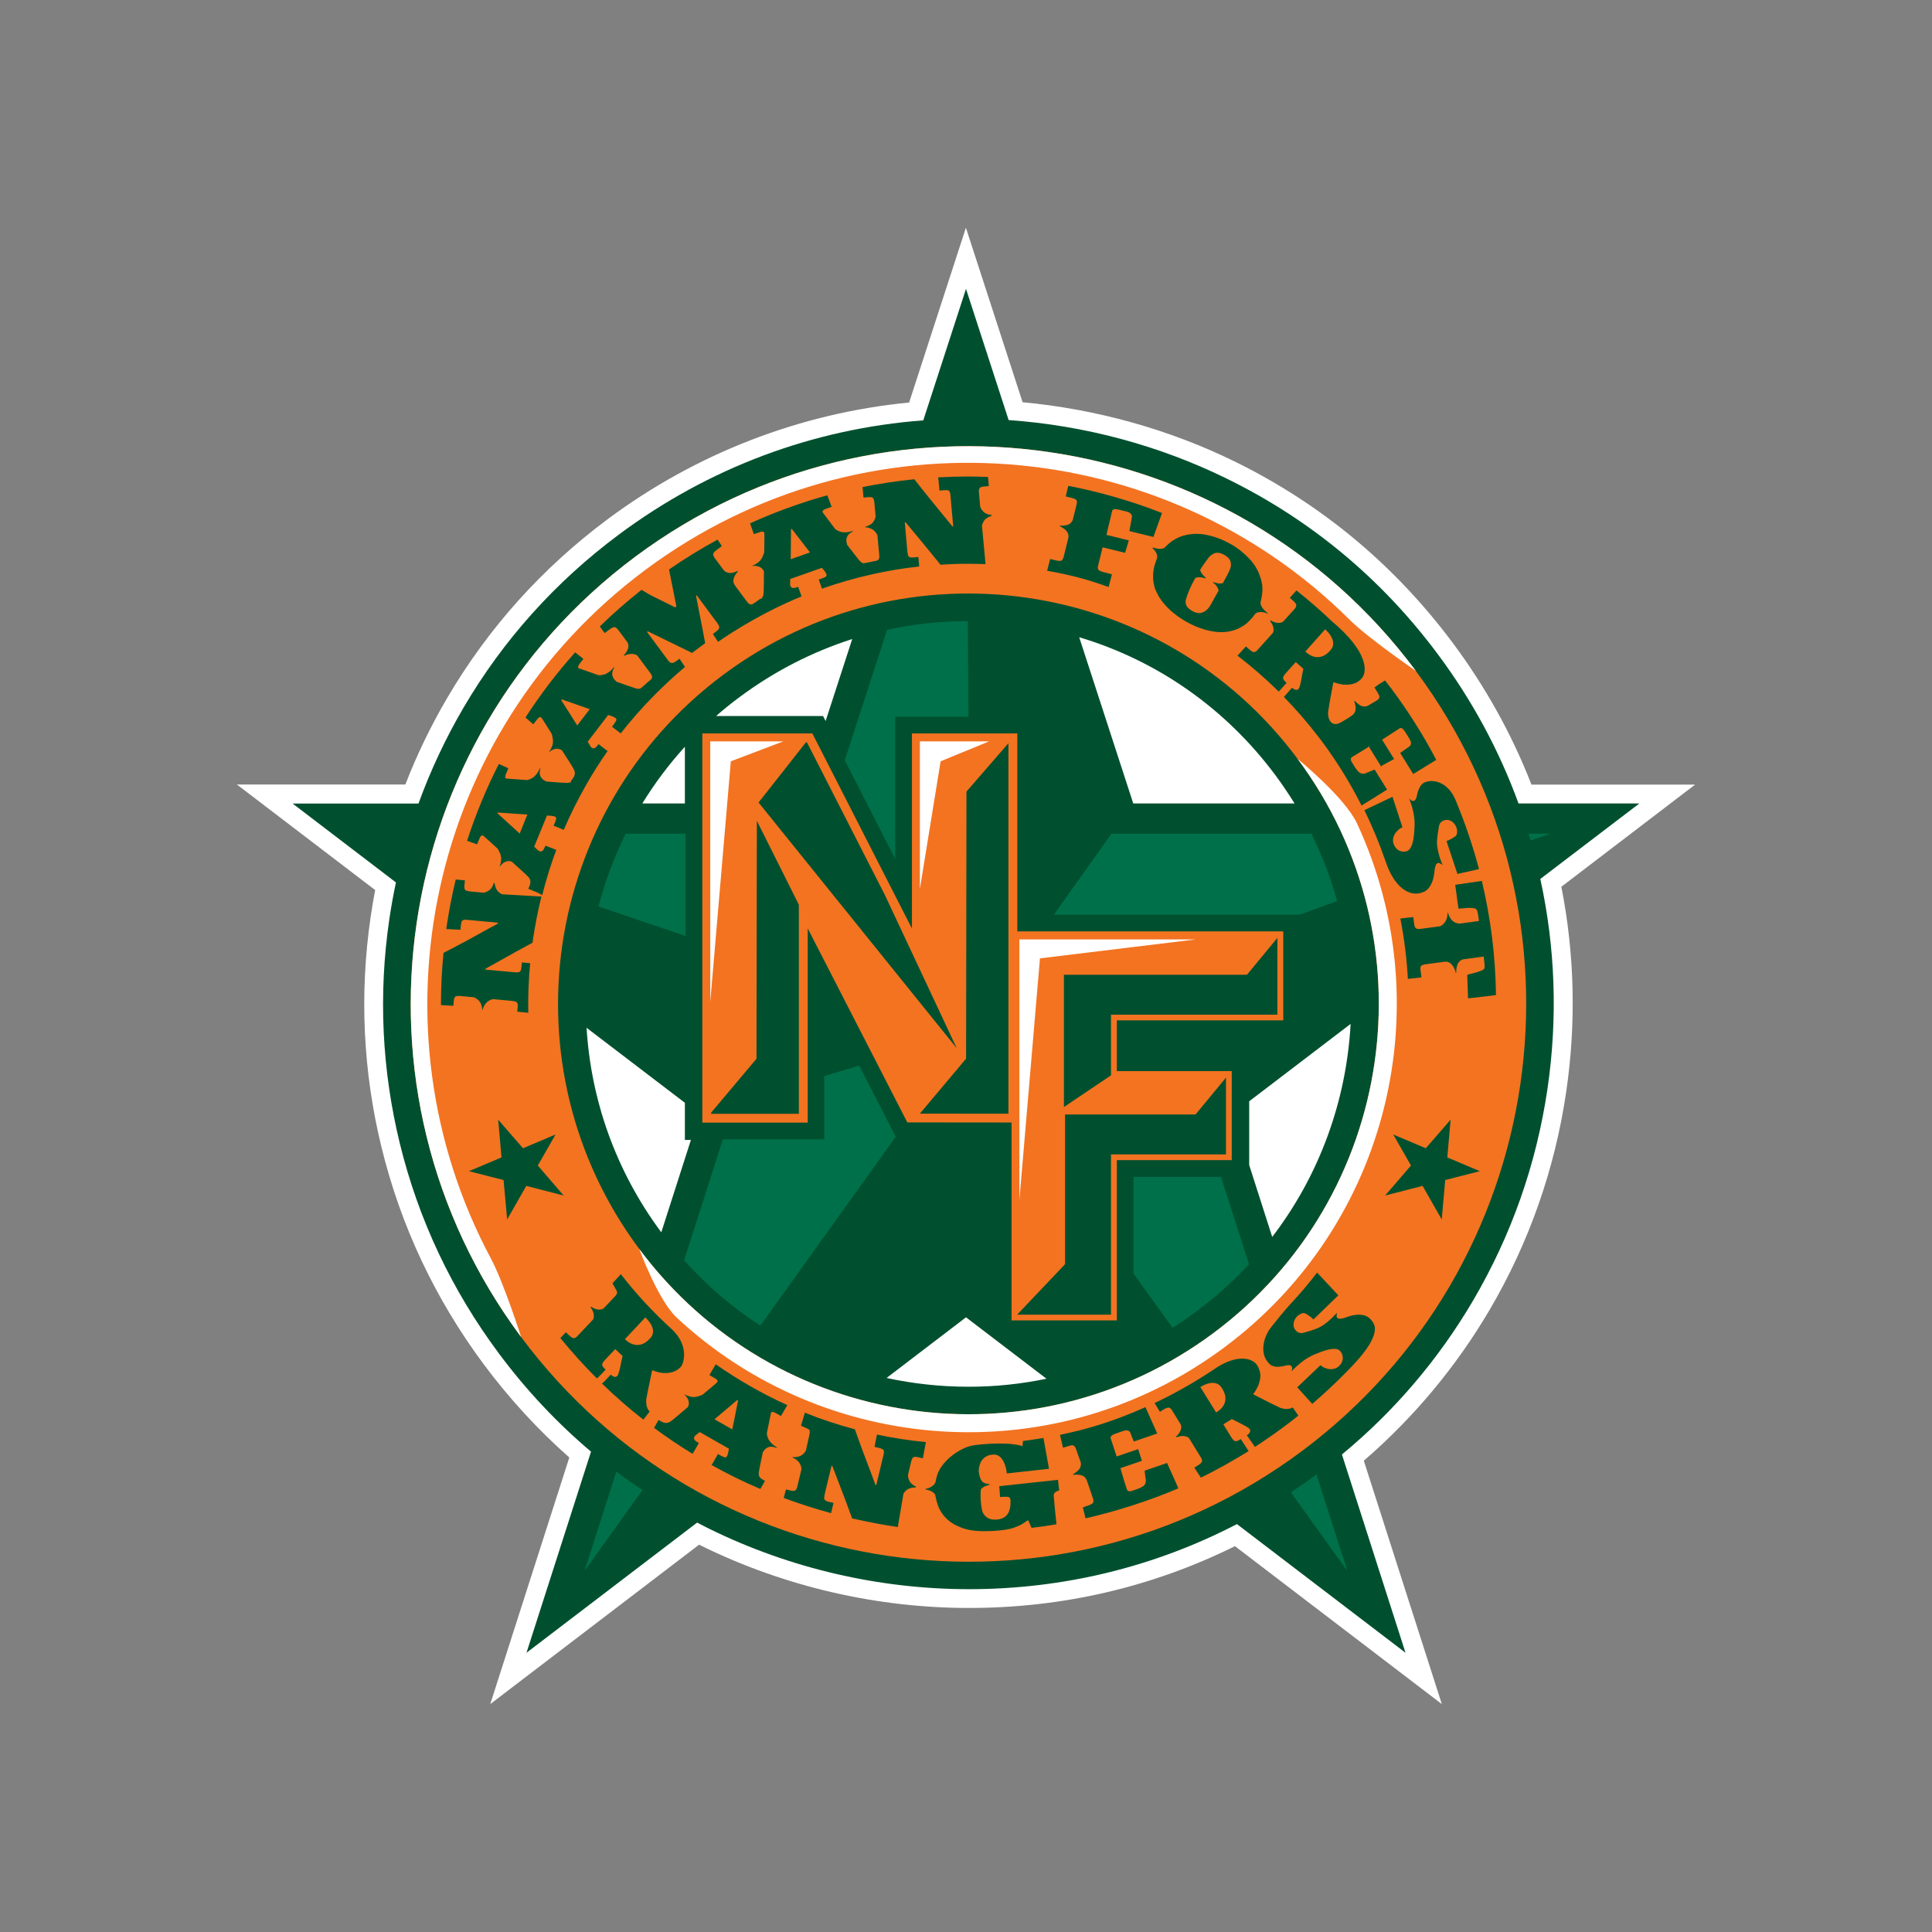 <?xml version="1.0" encoding="utf-8"?>
<!-- Generator: Adobe Illustrator 22.1.0, SVG Export Plug-In . SVG Version: 6.00 Build 0)  -->
<svg version="1.1" id="Layer_1" xmlns="http://www.w3.org/2000/svg" xmlns:xlink="http://www.w3.org/1999/xlink" x="0px" y="0px"
	 viewBox="0 0 2048 2048" style="enable-background:new 0 0 2048 2048;" xml:space="preserve">
<rect x="0" y="0" width="2048" height="2048" fill="#808080" stroke="none"/>
<style type="text/css">
	.st0{fill:#FFFFFF;}
	.st1{fill:#00502F;}
	.st2{fill:#F37321;}
	.st3{fill:#00704A;}
</style>
<path class="st0" d="M1796.9,831.7h-173.5c-20.7-53.2-48.7-103.6-83.2-149.9c-61.5-82.6-139.2-147.3-231-192.4
	c-69.6-34.2-147.2-55.8-225.2-63l-60.1-185l-60.2,185.3c-115.4,11.2-225.7,53.8-319.6,123.7c-69.3,51.6-126.5,115.3-169.9,189.2
	c-17.2,29.3-32.2,60.2-44.5,92H251.1l146.6,111.9c-1.8,9.4-3.4,18.7-4.7,27.8c-12.1,82.3-8.2,164.8,11.5,245.2
	c20.4,83.3,56.9,160.7,108.5,230c26.9,36.1,57.3,69.2,90.5,98.5l-83.8,261.4l221.4-169c0.9,0.5,1.9,0.9,2.8,1.4
	c87.5,43,185.5,65.7,283.2,65.7c99.2,0,194-22,282-65.5l219.3,167.4l-82.7-258c53-45.8,97.8-99.5,133.3-159.8
	c41.9-71.4,69.3-149.4,81.3-231.6c10.6-72.6,8.9-145.5-5.2-217L1796.9,831.7z"/>
<path class="st1" d="M1737.8,851.7h-128.1c-20.5-56.2-49-109.2-85.4-158c-59.5-80-134.8-142.7-223.8-186.3
	c-71.9-35.3-151.1-56.5-231.3-62.1L1024,306.2l-45.3,139.4c-116.8,8.8-227.5,50.2-322.6,121c-67.2,50-122.6,111.7-164.6,183.3
	c-19.1,32.6-35.1,66.7-47.9,101.9H310.2l109.5,83.6c-2.7,12.9-5.1,25.9-7,39c-11.7,79.7-7.9,159.6,11.1,237.6
	c19.7,80.7,55.1,155.7,105.1,222.8c28.9,38.8,61.5,73.5,97.6,104L558.1,1752L739,1614c4.5,2.4,9.1,4.7,13.7,7
	c84.8,41.6,179.7,63.6,274.4,63.6c100.1,0,196.7-23.6,284.1-69l178.7,136.4l-67.4-210.2c55.8-46.1,102.5-101,139.1-163.3
	c40.6-69.2,67.1-144.7,78.8-224.4c10.9-74.5,8.4-149.3-7.6-222.4L1737.8,851.7z M1352.1,821.9c7.2,9.7,13.9,19.7,20.2,29.8h-171
	L1144,675.5C1226.3,700.1,1299,750.5,1352.1,821.9 M903.4,677.4l-28.2,86.9l-2.7-5.3H759.1c8.1-7.1,16.4-13.8,25.2-20.3
	C820.9,711.5,861,691,903.4,677.4 M726,791.6v60.1h-45.1C693.9,830.5,708.9,810.4,726,791.6 M621.8,1089.5L726,1169v39.4h6.4
	l-31.4,97.9C652.3,1240.8,626.4,1165.4,621.8,1089.5 M1026.9,1470c-29.7,0-58.9-3.2-87.1-9.3l84.2-64.3l85.3,65.1
	C1082.5,1467.1,1054.9,1470,1026.9,1470 M1348.6,1311.2l-24.4-76.2v-67.6l107.5-82C1427.3,1166.2,1399.1,1245.3,1348.6,1311.2"/>
<path class="st2" d="M1500.8,711.2C1305.9,449.3,935.5,395,673.6,590c-261.9,195-316.2,565.3-121.2,827.3
	c195,261.9,565.3,316.2,827.3,121.2C1641.5,1343.5,1695.8,973.1,1500.8,711.2 M557.9,1257.1l-20.3,35.6l-3.8-41.8l-36.7-9.4
	l34.5-14.6l-3.5-40l26.3,30.3l34.5-14.6l-18.8,32.9l27.4,31.8L557.9,1257.1z M1286.3,1413.1c-192.7,143.4-465.2,103.5-608.7-89.2
	c-143.4-192.7-103.5-465.2,89.2-608.7c192.7-143.4,465.2-103.5,608.7,89.2C1519,997.2,1479,1269.7,1286.3,1413.1 M1528.3,1292.7
	l-20.3-35.6l-39.7,10.2l27.4-31.8l-18.8-32.9l34.5,14.6l26.3-30.3l-3.5,40l34.5,14.6l-36.7,9.4L1528.3,1292.7z"/>
<path class="st2" d="M1078.3,777.5H966.7v206.8L862,779.2l-0.9-1.7H744.5V1190h111.7V984.1l105.6,205.7l110.5,0.1v209.8h111.6
	v-169.9h121.8v-94.4h-121.8v-53.8h176.4v-94.3h-281.9V777.5z M846.8,971.4v209.3h-93v-1.2l48.1-57.2l0.4-252.2l44.5,88.9V971.4z
	 M804.1,850.7l50.2-63.8h1.1L938,948.7l76.2,162.5L804.1,850.7z M1069,1180.6l-93.9-0.1l49-58.3l0.4-283.1l44.5-51.3V1180.6z
	 M1127.7,1033.3h194.1l32.3-39.1v81.4h-176.4v64.3l-49.9,33.6V1033.3z M1129,1340.1v-158.7h138.3l32.3-39.1v81.4h-121.9v169.9h-99.3
	v-0.2L1129,1340.1z"/>
<path class="st0" d="M520.5,1334.3c-131.8-246.2-67.2-558.4,163.6-730.2c230.8-171.8,548.4-144.1,746.5,52.8
	c20,19.9,70.3,54.3,70.3,54.3C1305.9,449.3,935.5,395,673.6,590c-261.9,195-316.2,565.3-121.2,827.3
	C552.4,1417.2,533.8,1359.2,520.5,1334.3"/>
<path class="st0" d="M1286.3,1413.1c-192.7,143.4-465.2,103.5-608.7-89.2c0,0,19.9,54.4,39.7,72.8
	c157.3,146.6,401.7,164.7,580.4,31.7c175.8-130.8,229.8-364.5,140.7-555.7c-12.9-27.6-62.9-68.3-62.9-68.3
	C1519,997.2,1479,1269.7,1286.3,1413.1"/>
<polygon class="st0" points="752.9,1062.2 774.7,807 830.3,785.9 752.9,785.9 "/>
<polygon class="st0" points="975.1,942.4 997.1,807 1048.4,785.9 975.1,785.9 "/>
<polygon class="st0" points="1080.6,995.8 1080.6,1272 1102.4,1015.9 1267.7,995.8 "/>
<path class="st3" d="M1620.4,883.8c0.7,2.4,1.4,4.7,2.1,7.1l19.9-6.8l0.4-0.3H1620.4z"/>
<path class="st3" d="M873.8,1140.7v67H766.3l-41.1,128.3c24.1,26.9,51.3,50.1,80.8,69.2l143.5-200.2l-38.7-75.4L873.8,1140.7z"/>
<path class="st3" d="M619.9,1664.4l0.8-0.6l60.3-84.2c-9.4-6.3-18.6-12.8-27.6-19.6L619.9,1664.4z"/>
<path class="st3" d="M940.4,667.6l-44.9,138.3L949,910.7V759.8h77.6l-0.7-101.4C996.8,658.4,968.2,661.6,940.4,667.6"/>
<path class="st3" d="M726.8,883.8h-63.6c-12.2,24.7-21.8,50.6-28.8,77.1l92.4,31.3V883.8z"/>
<path class="st3" d="M1201.5,1247.6v102.3l41.4,57.6c8.8-5.6,17.5-11.5,25.9-17.8c20.2-15.1,38.6-31.7,55.2-49.5l-29.7-92.6H1201.5z
	"/>
<path class="st3" d="M1368.4,1582l58.7,81.7l0.9,0.7l-32.5-101.4C1386.6,1569.6,1377.6,1575.9,1368.4,1582"/>
<path class="st3" d="M1417.4,955.1c-6.8-24.3-15.8-48.2-27.3-71.3h-212l-60.9,85.8h260.7L1417.4,955.1z"/>
<path class="st1" d="M721.4,1449.2l0.5-0.6c2.4-2.6,9.5-21.7-10-39.8c-19.5-17.7-37.5-37.1-53.8-58.1l-8.9,9.7c0,0,4.3,7.4,4.7,8.4
	c0.6,1.5,0.1,3.2-1.6,5l-11.9,12.6c-0.2,0.2-0.5,0.4-0.8,0.7c-1.5,1-3.6,1.3-6.2,1c-2.3-0.4-4.7-1.4-7-3l-0.3,0.8
	c2.1,2.8,3.2,5.5,3.3,8c0.2,2.3-0.1,3.9-0.8,4.9l-16.5,17.5c-1.4,1.5-2.7,2.2-3.9,2.2c-0.9,0.2-2.9-1-5.8-3.8l-2.4-2.3
	c-0.1-0.1-0.2-0.1-0.3,0l-5.7,6c12.3,15,25.1,29.3,38.7,42.8c1.3-1.2,2.3-2,2.4-2.1l0.1-0.1l6.3-6.6l0.5-0.5
	c-2.2-2.1-3.4-3.6-3.6-4.7c-0.4-1.3,0.6-3.1,2.9-5.6l10.8-11.4c0,0,0.1,0,0.2,0l7.6,7.2c0,0.2-0.3,2-1.2,5.5
	c-1.7,9.2-3.1,14.3-4.2,15.4l-0.2,0.3c-1.3,1.3-3,1.3-5.1,0c-1.2-1-1.8-1.4-1.8-1.4l-7.1,7.5c0,0-0.9,0.8-2.2,1.9
	c14,13.6,28.6,26.4,43.9,38.3l6.6-8.5c0,0,0-0.1-0.1-0.2c-1.3-1.3-2.3-3.3-3.1-6c-0.4-2.5-0.5-4.7-0.4-6.6
	c0.8-4.6,2.8-14.8,6.2-30.4l0.5-0.6c0.1,0,0.5,0.1,1,0.3c2.1,1,5.1,1.8,8.9,2.4C710.1,1456.2,716.7,1454.1,721.4,1449.2
	 M689.2,1418.7l-0.7,0.7c-3.4,3.6-7.1,5.7-11,6.2c-5.1,0.6-9.9-1.2-14.5-5.5l-0.6-0.5c4.4-4.6,11.6-12.3,21.7-23.1
	c2.7,2.6,4.7,5.1,6.1,7.6C693.3,1409.9,692.9,1414.8,689.2,1418.7"/>
<path class="st1" d="M758.7,1446.2l-6.6,11.3c-0.1,0.1,0,0.2,0,0.2l5.9,3.4c2.3,1.3,3.1,2.6,2.4,3.9l0,0.1
	c-0.2,0.4-5.4,4.8-15.5,13.2c-0.2,0.3-1.8,0.9-4.7,1.8c-1.6,0.6-3.6,0.9-6.1,0.8c-3.2-0.5-5.9-1.4-8.2-2.7l-0.2,0.4
	c1.3,0.9,2.6,2.7,3.8,5.1c1,3,0.9,5.6-0.3,7.8c-10.7,9.2-16.8,14.3-18.6,15.4c-2.8,2-5.9,2-9.5,0l-2.8-1.6c-0.1,0-0.1,0-0.2,0
	l-4.8,8.3c13.1,9.7,26.7,18.9,40.8,27.5c0.9-1.3,1.5-2.3,1.5-2.3l5.2-9.1c0-0.1,0-0.1-0.1-0.1l-1.8-1.1c-0.9-0.5-1.8-1.2-2.5-2
	c-0.9-1.1-0.9-2.4-0.1-3.9l0.1-0.2c0.1-0.2,1.3-1.2,3.6-3c1.1-1,1.7-1.4,1.8-1.3l30.9,17.6c-0.6,3.8-1.2,6.4-2,7.8l-0.3,0.5
	c-0.3,0.5-0.7,0.8-1.3,0.9c-0.9,0.1-2.3-0.4-4.3-1.5l-3.6-2c-0.1,0-0.1,0-0.2,0l-5.2,9.1c0,0-0.6,1-1.5,2.5
	c8.3,4.6,16.7,9.1,25.3,13.3c8.7,4.3,17.5,8.3,26.4,12.1l4.9-8.5c0,0,0-0.1-0.1-0.1l-2.5-1.5c-1.5-0.8-2.6-1.9-3.4-3.1
	c-0.6-0.9-0.7-2.5-0.5-4.8c0.3-2.1,1.7-9.3,4.3-21.4c0.2-0.1,0.4-0.1,0.4-0.2c1.2-2.1,2.8-3.6,4.9-4.5c2.5-1.2,5.6-0.9,9.3,0.6
	l0.3-0.5l-0.1-0.1c-3.6-2.1-6.4-4.7-8.5-7.9c-1.3-2.4-2-4.8-2.1-7.2l4.4-21.6c0.7-1.3,2.4-1.2,5,0.3l5.4,3.1c0.1,0,0.1,0,0.2-0.1
	l6.7-11.4C808,1477.4,782.6,1462.9,758.7,1446.2 M776.2,1515.2l-18.8-10.7c15.6-13.2,23.6-20,24.2-20.5l0.8,0.5
	C779.1,1501.4,777,1511.7,776.2,1515.2"/>
<path class="st1" d="M929.6,1520.7l-2.5,12.6c-0.1,0.3,0,0.4,0.2,0.5l4.8,1.1c1.7,0.4,3,1,4,1.7c1,0.9,1.2,2.5,0.6,5l-7.8,32.6
	l-0.9-0.2c-0.5-1.6-5-13.6-13.6-36.2c-2.3-6.1-5.4-14.9-8.2-22.7c-18.3-4.9-35.5-10.5-53-17.6l-4.1,13.8c0,0.1,0,0.1,0.1,0.1
	c0,0,7.9,3.4,8.6,4.1c0.8,0.9,0.8,2.7,0.2,5.4l-3.6,16.3c-0.1,0.3-0.3,0.8-0.8,1.6c-1.9,2.7-4.3,4.5-7,5.2c-2.2,0.6-4.4,0.7-6.5,0.5
	l-0.1,0.4c2.4,1.1,4.5,2.5,6.2,4.3c2,2.1,3.1,4.8,3.4,8.1l-4.3,18.1c-0.4,1.7-0.9,3-1.6,3.8c-0.8,1.3-2.6,1.6-5.4,0.9l-5-1.2
	c-0.1,0-0.7,2-0.7,2l-1.8,7c16.5,6.1,33.2,11.5,50.2,16.1l2.5-10.8c0-0.1,0-0.1-0.1-0.1l-5.2-1.2c-2.2-0.5-3.6-1.3-4.1-2.3
	c-0.7-0.6-0.5-3,0.5-7.3l6.8-28.4c0-0.1,0.1-0.1,0.1-0.1l0.8,0.2l13.5,35.3c1.9,5.1,4.7,12.9,7.5,20.3c15.3,3.4,32.9,7,48.4,9.1
	l6-35.3c0.2-0.7,1.3-2.1,3.4-4c2.3-1.8,5.6-2.7,9.7-2.7c0.2-0.3,0.3-0.6,0.2-0.9l-1.1-0.5c-1.8-0.8-3.4-2.2-4.9-3.9
	c-1.7-2.4-2.5-5-2.5-7.9l3.4-14.3c0.4-1.7,0.9-2.9,1.6-3.7c0.8-1.3,2.6-1.5,5.7-0.8l4.8,1.1c0.2,0,0.3,0,0.3,0l3.2-17.1
	C963.9,1527,946.6,1524.3,929.6,1520.7"/>
<path class="st1" d="M1059.4,1575.4c-0.1,0-0.1,0.1-0.1,0.2l0.8,11.2c0,0.1,0.1,0.1,0.1,0.1l3.2-0.2c2.6-0.2,4.4-0.1,5.6,0.2
	c1.3,0.4,2.2,1.3,2.2,4.5c0.2,8.6-1.9,17.8-13.5,19.3c-11.6,1.5-15.2-5.6-16.3-8.4c-2.3-8.5-2.4-23.1-1.2-24.2
	c1.6-1.3,2.9-2.2,4.1-2.6c1.7-0.7,3.3-1.2,4.7-1.6l0.1-0.6c-2.1-0.2-3.8-0.6-5.1-1.1c-4.3-1.2-5.7-6.8-6.5-12.3
	c0.2-12.3,7.2-18,16.3-18c9.1,0,12.9,12.8,13.4,19.8c0,0.1,0.1,0.2,0.1,0.2l44.7-4.9l-5.9-32.7c0,0-14.4,2.4-21.7,3.2
	c-0.1,1.7-0.3,3.8-0.5,5.4l0,0.1l-2.6-0.8c-5.8-1.4-15.6-2.5-30.6-1.8c-15,0.8-20.4,1.8-23.8,2.9c-3.6,1.1-7.8,3.1-12.3,5.9
	c-1.6,0.9-4.3,2.8-8,5.9c-5.7,5.1-9.7,10.4-12.2,15.9c-0.8,2.1-1.5,4.5-2.2,7.2c-0.3,2.4-0.7,3.9-1.4,4.4c-0.1,0.7-1,1.6-2.7,2.8
	c-1.6,1.3-3.9,2.3-7,2.9l-0.1,0.6c2.1,0.3,4.2,0.9,6.5,2c1.9,1.2,3.2,2.3,3.8,3.5c0.6,2.9,1.1,5.3,1.6,7.2c1.1,3.7,2.1,6.5,3.1,8.3
	c4.5,8.7,11.6,14.9,21.3,18.7c5.5,2.5,14.8,5.2,32.8,4.4c18-0.8,24.3-3.2,28.9-5.2c2.7-1,6-3,10-5.9l1.2-0.1
	c0.5,1.5,1.8,4.5,3.3,7.8c8.9-1,17.7-2.3,26.4-3.8c-1.2-11-2.5-24.6-2.9-30.3c-0.2-2.1,1-3.6,3.5-4.8l2.3-0.7l-1.3-11.3
	L1059.4,1575.4z"/>
<path class="st1" d="M1213.3,1559c0,0,0.4,3.5,1.2,9.1c0.4,1.2,0.2,2.8-0.5,4.7c-0.8,2.1-3.6,3.9-8.3,5.6l-6.2,2.1
	c-0.3,0.1-0.8,0.2-1.3,0.3c-1.9,0.1-3.1-0.4-3.5-1.6c-3.7-11-7-22.9-7-22.9l22.8-7.8l-4-12.4l-22.8,7.8l-6.3-19.1
	c-0.7-2,1-3.6,4.9-5l8.4-2.9c3.1-1.1,5.4-0.8,7,0.9c0.2-0.1,0.1,0.3,4.1,10.2c0,0.1,0.1,0.1,0.3,0l24.5-8.4c0.1,0,0.1-0.1,0.1-0.1
	l-12.5-27.9c-30.6,13.7-57.8,22.6-90.6,29.4c0.3,0.9,3.2,13.6,3.2,13.6c0,0.1,5.9-1.7,5.9-1.7c2-0.7,3.6-1,4.6-0.8
	c1.4,0.2,2.5,1.5,3.4,4.1l4.8,13.7c0.6,1.7,0.4,3.6-0.5,5.9c-0.8,2-3.4,4.4-7.7,7.1l0.1,0.4c4.7-0.4,8.2,0,10.3,1.1
	c2,0.7,3.5,2.6,4.6,5.5l6.2,18.2c0.7,1.9,0.7,3.4,0.3,4.5c-0.1,1-2.1,2.2-5.8,3.5l-4.9,1.7c-0.1,0-0.2,0.1-0.2,0.3l2.8,11.4
	c32.5-7.4,67.7-18.7,98.4-31.8c-0.6-1.8-12-26.9-12-26.9C1237,1550.9,1213.3,1559,1213.3,1559"/>
<path class="st1" d="M1369.8,1492.2c-1.6,0.9-3.8,1.4-6.6,1.4c-2.5-0.2-4.7-0.7-6.4-1.4c-4.3-1.9-13.6-6.6-27.8-13.9l-0.4-0.7
	c0-0.1,0.2-0.4,0.6-0.9c1.5-1.8,3-4.5,4.6-7.9c3-8.1,3.4-14.1-1.2-21.6c-4.6-7.4-21.2-12.8-46,4.5c-20.1,13.5-41.1,25.4-62.7,35.6
	l5.6,9.2c0,0.1,0.1,0,0.3-0.1l4.1-2.5c1.7-1,3-1.6,4.1-1.8c1.6-0.2,3.1,0.7,4.4,2.9l9.1,14.8c0.2,0.3,0.3,0.6,0.4,1
	c0.5,1.7,0.3,3.8-0.7,6.2c-1,2.1-2.6,4.1-4.7,6l0.8,0.5c3.3-1.2,6.2-1.6,8.6-1.1c2.2,0.4,3.7,1.1,4.5,2.1l12.6,20.5
	c1.1,1.7,1.4,3.1,1.1,4.3c0,1-1.7,2.5-5.1,4.6l-2.8,1.7c-0.1,0-0.1,0.1-0.1,0.3c0,0,3.1,4.8,6.9,10.5c17.2-8.5,34.1-17.9,50.6-28.2
	c-4.2-6.4-7.9-12.1-7.9-12.1l-0.4-0.6c-2.6,1.6-4.4,2.3-5.5,2.2c-1.3,0.1-2.9-1.4-4.7-4.3l-8.2-13.4c0,0,0-0.1,0-0.2l8.9-5.5
	c0.2,0,1.9,0.9,5,2.5c8.4,4.1,13,6.7,13.8,8l0.2,0.3c1,1.6,0.5,3.2-1.3,5c-1.2,0.9-1.8,1.4-1.8,1.4c0,0,4.4,6.3,8.6,12.3
	c10.3-6.7,20.5-13.8,30.5-21.2c5.3-3.9,10.4-7.9,15.5-12c-3.2-4.7-6-8.7-6-8.7C1370,1492.1,1369.9,1492.1,1369.8,1492.2
	 M1298.9,1484.3c-0.7,5.1-3.8,9.3-9.1,12.5l-0.7,0.4c-3.3-5.4-8.9-14.4-16.7-26.9c3.2-1.9,6.1-3.2,8.9-3.9c6.4-1.4,11,0.2,13.8,4.8
	l0.5,0.8C1298.3,1476.3,1299.4,1480.4,1298.9,1484.3"/>
<path class="st1" d="M1453.3,1399l-1.2-1.3c-1.2-1.2-2.8-2.2-4.8-3c-5.1-1.7-11.3-1.4-18.6,1.1c-6,2.3-9.7,2.7-11.1,1.3
	c-0.9-1-1-2.7-0.3-5.1l-0.6,0.1c-2,2.1-3.6,3.9-5,5.2c-5.7,5.5-11.3,9.3-16.6,11.3c-3.1,1.2-7.2,2.5-12.3,3.9
	c-3.6,1.2-6.6,0.6-9.1-2c-1.9-2-2.8-4.5-2.5-7.6c0.6-3.2,1.9-5.6,3.7-7.4l0.3-0.3c1.5-1.4,3.2-2.4,5.3-3.1c1-0.3,2.1-0.3,3.1,0.2
	c3.7,2,6.6,4.1,8.6,6.3c0.1,0.1,0.2,0.1,0.2,0l26.2-25.4c0.1-0.1,0.1-0.1,0-0.2l-22.4-24c-9.1,11.8-18.7,23.2-29,34.1
	c-5.1,5.4-20.6,24.5-22.4,27.5c-1.5,2.5-2.8,5.3-3.9,8.3c-3.4,11.1-2,20,4.5,26.6l0.3,0.3c3,3.1,8.3,3.9,15.9,2.1
	c3.7-1.1,6.2-1.1,7.3,0.2c1.1,1.3,1.2,3,0.2,5.1l0.4,0c0.5-0.5,1.4-1.4,2.7-2.7l1.1-1c7.3-7,14.9-11.9,22.9-14.8
	c12.7-5.4,20.8-6.3,24.3-2.7c0.7,0.7,1.4,1.9,2.2,3.5c1.6,4.7,0.5,9-3.4,12.7c-2.7,2.6-6.4,3.6-11.1,3c-3.9-1-6.6-2.2-8.1-3.8
	c-0.2-0.2-0.3-0.2-0.5-0.1l-24.3,23.1c-0.1,0.1-0.1,0.2-0.1,0.3c0,0,8.6,9.5,15.8,17.5c12.5-10.7,24.4-21.8,35.8-33.4
	c8.3-8.5,33.5-33.2,30.4-49C1456.2,1402.9,1454.9,1400.6,1453.3,1399"/>
<path class="st1" d="M1222.2,580.4l-0.5,0.6c4.7,4.5,6.1,8.8,4.1,12.7c-0.2,0.1-0.3,0.3-0.4,0.5l0,0.1c0.1,0.2,0.1,0.4,0,0.6
	c-1.5,4-2.3,7-2.5,9c-0.5,2.7-0.7,5.7-0.6,9c0.2,3.9,1,7.7,2.2,11.4c0.7,2,2.1,5,4.3,8.8c6.6,10.2,16.2,18.8,28.6,25.9
	c6.3,3.6,13.1,6.5,20.3,8.6c12.9,3.6,24.1,3.3,33.6-0.7c3-1.2,6.4-3.2,10.1-6c1.9-1.6,4.1-3.9,6.7-6.9c1.9-2.6,2.9-3.9,2.9-3.8
	c2.1-1.3,4.8-1.7,8.1-1.2c1.1,0.2,2.7,0.6,4.7,1.4l0.2-0.4c-0.2-0.1-0.8-0.6-1.7-1.3c-3.5-3-5.4-5.8-5.9-8.1
	c-0.4-1.2-0.2-2.5,0.3-4.1c1.2-5.5,1.7-9.9,1.5-13.3c0-2.3-0.5-5.1-1.3-8.5c-0.6-2.3-1.6-4.9-2.8-7.9c-1.1-2.2-2.1-4.3-3.2-6.1
	c-1.7-2.6-3.4-4.9-5.1-6.9c-6.5-7-13.2-12.5-20.2-16.5l-2.9-1.6c-5.8-3.3-12.6-6-20.2-7.9c-9.9-2.6-19.6-2.6-29,0.3
	c-3.5,1.1-7.2,2.9-11.3,5.6c-2.5,1.9-4.8,3.8-6.9,6c-0.8,1.4-2.9,2.1-6.3,2.2C1226.6,581.6,1224.4,581.2,1222.2,580.4 M1256.9,636.3
	c2-7.3,5.3-15,10-23.2l0.2-0.4c1.7-0.9,4.3-1,7.7-0.4c1.4,0.3,2.5,0.6,3.2,0.8l0.3-0.5c0.1,0-0.4-0.4-1.3-1.2
	c-2.8-2.7-4.4-5.2-4.8-7.4c1.5-2.6,4.3-6.6,8.4-12.1c0.8-1.2,2.3-2.7,4.5-4.2c3.5-2.5,7.7-2.3,12.7,0.5c2.1,1.2,3.9,2.6,5.1,4.1
	c1.5,1.9,2.1,4.4,1.9,7.5c-0.1,2.3-2.3,7.3-6.7,15l-1.2,2.2c-0.1,0.2-0.3,0.6-0.5,1.1c-2,0.5-3.8,0.6-5.5,0.2
	c-2.4-0.5-4-0.9-4.8-1.3l-0.3,0.5c0.3,0.2,1,0.7,2,1.6c2.1,2.1,3.4,4.4,4,6.9c-1.4,2.5-4.2,7.4-8.2,14.7c-1.4,2.5-2.8,4.3-4.1,5.5
	c-4.7,4.3-9.8,4.8-15.4,1.6c-2.8-1.6-4.9-3.3-6.1-5.2C1257,640.8,1256.6,638.7,1256.9,636.3"/>
<path class="st1" d="M1570.8,933.8c-4.4,0.7-13.7,2-28,4.1c-0.1,0-0.2,0.1-0.2,0.2l3.4,25c0,0.2,2.3,0,6.9-0.4
	c3.7-0.5,7.1-0.4,10.2,0.2c0.8,0.2,1.5,0.6,2.2,1.4c0.7,0.7,1.5,4.3,2.3,10.8l0,0.4l0.1,0.4l0,0.1c0,0.2,0,0.3-0.1,0.3l-20.7,2.8
	c-0.3,0-0.9-0.1-1.7-0.3c-3.1-0.7-5.5-2.2-7.1-4.5c-1.7-2.5-2.8-4.8-3.2-6.9c-0.2-0.1-0.3-0.1-0.4,0c-0.1,3.8-0.7,6.7-1.9,8.7
	c-1.7,2.9-3.7,4.8-6.1,5.8l-20.3,2.7c-1.9,0.3-3.5,0.2-4.6-0.2c-1.3-0.5-2.2-2.1-2.5-4.8l-1-7.4c0-0.1,0-0.1-0.1-0.1l-13.6,1.6
	c4.2,21.2,6.8,42.6,8,64l14.3-1.6c0.1,0,0.1-0.1,0.1-0.1l-1-7.4c-0.2-1.7-0.2-3,0.2-4c0.5-1.2,2.1-2,4.9-2.4l19.5-2.6
	c2.6-0.4,4.5-0.2,5.5,0.6c1.1,0.4,2.5,1.5,4,3.5c1.5,2,2.6,4.6,3.3,7.6l0.4,0c0-0.5,0-1.3,0.1-2.7c0.2-2.6,0.8-5.1,1.9-7.5
	c1.7-2.5,3.6-4,5.7-4.2l21.4-2.9c0.1,0,0.1,0,0.1,0.1l0.1,0.9c0.8,6.3,1.1,9.9,0.7,10.8c0.1,0.7-0.5,1.5-1.9,2.5
	c-1.7,0.8-4.1,1.7-7.2,2.6c-6.2,1.5-9.2,2.3-9.2,2.6l0.9,24.8c0,0,17.3-1.8,29.6-3.5C1585.3,1013.7,1580.2,973.2,1570.8,933.8"/>
<path class="st1" d="M1506.8,946.3l1.7-0.6c1.6-0.5,3.2-1.5,4.8-3c3.8-3.8,6.1-9.6,7.1-17.3c0.5-6.4,1.7-9.9,3.6-10.5
	c1.3-0.4,2.9,0.2,4.7,1.9l0.2-0.6c-1.1-2.7-1.9-5-2.5-6.7c-2.5-7.6-3.5-14.2-3-19.8c0.3-3.3,0.9-7.6,1.8-12.8
	c0.4-3.8,2.3-6.2,5.7-7.3c2.6-0.9,5.3-0.5,7.9,1c2.6,1.9,4.2,4.1,5.1,6.6l0.1,0.4c0.6,1.9,0.8,4,0.4,6.1c-0.2,1.1-0.6,2-1.5,2.7
	c-3.4,2.4-6.6,4.1-9.4,5.1c-0.1,0-0.2,0.1-0.1,0.2l11.5,34.6c0,0.1,0.1,0.1,0.2,0.1l22.7-5.1c-6.4-24.3-14.5-48.1-24.1-71.4
	c-7.8-20.7-23.6-24-32.3-21l-0.4,0.1c-4.1,1.4-7.1,5.8-8.8,13.4c-0.6,3.8-1.7,6-3.3,6.5c-1.7,0.5-3.2-0.2-4.7-2.1l-0.2,0.3
	c0.3,0.6,0.7,1.9,1.3,3.6l0.5,1.4c3.2,9.6,4.3,18.6,3.5,27.1c-0.6,13.8-3.3,21.5-8,23.1c-1,0.3-2.3,0.5-4.1,0.5
	c-5-0.6-8.3-3.5-10-8.6c-1.2-3.6-0.5-7.4,2.1-11.3c2.5-3.1,4.9-5,7-5.7c0.2-0.1,0.3-0.2,0.3-0.4l-10.4-31.9c0-0.1-0.1-0.2-0.2-0.2
	l-29.7,14.1c8.6,17.6,16,35.5,22.3,53.8C1478,941.2,1494.1,950.5,1506.8,946.3"/>
<path class="st1" d="M1349.2,671l-16.1,17.9c-1.3,1.5-2.6,2.3-3.8,2.3c-0.9,0.3-2.9-0.9-5.9-3.6l-2.5-2.2c-0.1-0.1-0.2-0.1-0.3,0
	l-8.8,9.6c15.3,11.8,29.9,24.5,43.7,38.1c1-1.1,1.6-1.8,1.7-1.8l0.1-0.1l6.1-6.8l0.5-0.5c-2.2-2-3.5-3.5-3.7-4.6
	c-0.4-1.2,0.5-3.1,2.8-5.7l10.5-11.7c0,0,0.1-0.1,0.2,0l7.8,7c0.1,0.2-0.3,2-1,5.5c-1.5,9.2-2.7,14.4-3.8,15.5l-0.2,0.3
	c-1.2,1.4-2.9,1.4-5.1,0.2c-1.2-0.9-1.8-1.4-1.9-1.3l-8.5,9.7c13,13.3,25.2,27.4,36.6,42.3l0,0c1.2,1.5,2.3,3,3.5,4.5
	c16.3,21.9,30.3,44.7,42.2,68.3c0,0,31.2-19.4,27-17l-13.2-21.2c0,0-3.7,1.7-8.9,3.7c-1.1,0.7-2.6,0.9-4.7,0.6
	c-2.2-0.3-4.6-2.6-7.3-6.9l-3.4-5.5c-0.2-0.3-0.4-0.7-0.6-1.2c-0.5-1.9-0.3-3.1,0.8-3.8c9.9-6,16.3-9.9,19.2-11.8l-0.8,1.3
	l12.7,20.5l1-1.1l12.7-6.9l-12.7-20.5l18.5-12c1.8-1.1,3.7,0.1,5.9,3.7l4.7,7.6c1.7,2.8,2,5.1,0.7,7c0.1,0.2-1.8,1.6-10.6,7.7
	c-0.1,0,0,0.1,0.1,0.3l13.6,22c0,0.1,0.1,0.1,0.2,0l24.3-14.9c-13.6-26-29.4-51.1-47.2-75c-2.3-3.1-4.7-6.2-7.1-9.2l-6.3,3.9
	c-0.1,0-5,3.5-4.9,3.6l3.4,5.5c1.1,1.8,1.7,3.2,1.8,4.3c0.2,1.4-0.9,2.8-3.2,4.2l-8.7,5.1c-1.5,0.9-3.5,1.2-5.8,0.8
	c-2.2-0.3-5-2.3-8.6-5.9l-0.4,0.2c1.5,4.5,1.9,7.9,1.2,10.3c-0.3,2.1-1.7,4-4.4,5.7c0,0-1.6,1.5-10.8,6.7
	c-9.2,5.2-12.3-2.1-13.1-4.8c-0.5-2.5-0.7-4.7-0.5-6.5c0.6-4.7,2.4-14.9,5.4-30.6l0.5-0.6c0.1,0,0.5,0.1,1,0.3
	c2.2,0.9,5.1,1.6,8.9,2.2c8.6,0.6,15.4-1,20.3-7.3c4.9-6.3,7.1-26.9-32-59.7c-12.1-11.5-24.7-22.5-37.7-32.8l-7,7.7
	c0,0,0,0.1,0.1,0.2l3.6,3.2c1.4,1.3,2.4,2.4,2.8,3.4c0.7,1.5,0.2,3.2-1.5,5.1l-11.6,12.9c-0.2,0.2-0.5,0.5-0.8,0.7
	c-1.5,1-3.6,1.4-6.2,1.1c-2.3-0.3-4.7-1.3-7.1-2.8l-0.2,0.9c2.1,2.8,3.3,5.4,3.6,7.9C1350.1,668.3,1349.9,670,1349.2,671
	 M1404.7,667.1c2.8,2.5,4.9,5,6.3,7.5c3.2,5.7,3,10.6-0.6,14.6l-0.6,0.7c-3.3,3.7-7,5.9-10.9,6.5c-5.1,0.8-9.9-1-14.6-5.2l-0.6-0.5
	C1387.9,686,1394.9,678.2,1404.7,667.1"/>
<path class="st1" d="M1178.7,608.8l-8.3-2.2c-2.9-0.7-4.8-1.4-5.5-2.1c-1.1-1.1-1.4-2.6-1-4.3c2.3-9.2,3.9-15.8,4.9-20l23.7,5.8
	l0.2-0.1l3.9-13.1l-23.7-5.8l6-25.3c0.5-2,2.8-2.5,6.8-1.5l8.6,2.1c3.2,0.8,5,2.3,5.6,4.6c0.2,0-0.7,5.3-2.7,15.9
	c0,0.1,0,0.2,0.1,0.2l25.2,6.2c0.1,0,0.1,0,0.2-0.1l9.1-25.3c-32.1-12.6-65.4-22.2-99.4-28.8l-2.6,11.1c0,0.1,0.1,0.1,0.2,0.2
	l6.4,1.6c2.1,0.5,3.5,1.1,4.2,1.8c1.1,0.8,1.3,2.5,0.6,5.2l-3.9,15.7c-0.4,1.8-1.7,3.4-3.6,4.8c-1.8,1.3-5.2,1.9-10.3,1.9l-0.1,0.4
	c4.3,2.2,7,4.3,8.1,6.5c1.3,1.7,1.6,4.1,0.8,7.1l-4.6,18.7c-0.5,1.9-1.2,3.3-2.1,4c-0.8,0.8-3,0.8-6.8-0.1l-5.2-1.3
	c-0.1,0-0.2,0-0.3,0l-3.2,12.4c25.1,4.6,41.3,8.7,65.2,17.3L1178.7,608.8z"/>
<path class="st1" d="M577.9,896.9l-0.8,2c-0.4,1-1,1.9-1.7,2.7c-0.9,1-2.2,1.2-3.9,0.6l-0.2-0.1c-0.2-0.1-1.4-1.1-3.5-3.1
	c-1.1-0.9-1.6-1.5-1.5-1.6l13.5-32.9c3.9,0.1,6.5,0.4,8,1l0.6,0.2c0.5,0.2,0.9,0.6,1.1,1.1c0.2,0.9-0.1,2.3-1,4.5l-1.6,3.8
	c0,0.1,0,0.1,0,0.2l9.7,4c0,0,0.4,0.1,1,0.4c7-16.4,15-32.3,23.8-47.8c7-12.3,14.6-24.3,22.7-35.8c-0.7-0.5-1.2-0.8-1.2-0.8
	l-8.3-6.4c0,0-0.1,0-0.2,0l-1.3,1.7c-0.6,0.8-1.4,1.6-2.4,2.2c-1.2,0.8-2.5,0.6-3.9-0.5l-0.2-0.2c-0.2-0.1-1-1.5-2.5-4
	c-0.8-1.2-1.2-1.8-1-2l21.6-28.2c3.7,1.1,6.2,2.1,7.5,3.1l0.5,0.4c0.5,0.4,0.7,0.8,0.7,1.4c0,0.9-0.7,2.2-2.1,4.1l-2.5,3.3
	c-0.1,0.1-0.1,0.1,0,0.2l8.3,6.4c0,0,0.3,0.3,0.8,0.7c11.2-14.3,23.2-27.9,36.1-40.9c10.2-10.3,20.9-20.2,32.1-29.6l-5.8-8.7
	c0,0-0.1,0-0.2,0l-1.7,1.3c-2.6,2-4.4,3-5.3,3.1c-1.7,0.4-3.3-0.5-5-2.8l-22.3-30.1c0.6-0.3,0.9-0.4,1-0.5l42.7,20.8
	c2.7,1.4,4.1,2.1,4.1,2l13.9-10.3c-0.3-1.9-3.5-18.7-9.7-50.3l0.7-0.5l21.8,29.4c1.8,2.4,2.4,4.1,2,5.2c0.1,1-1.5,2.7-4.8,5.1
	l-1.6,1.2c-0.1,0.1-0.2,0.2-0.2,0.2l5.4,8.3c16.3-11.3,33.3-21.4,50.6-30.5c12.4-6.5,25.1-12.4,38-17.7c0-0.1-0.1-0.2-0.1-0.2
	l-3.5-9.9c0-0.1-0.1-0.1-0.2,0l-2,0.7c-1,0.3-2.1,0.5-3.2,0.5c-1.4,0-2.4-0.8-3-2.5l-0.1-0.2c-0.1-0.2-0.1-1.8,0-4.7
	c0-1.4,0-2.2,0.2-2.2l33.5-11.8c2.5,2.9,4.1,5.1,4.6,6.6l0.2,0.6c0.2,0.6,0.1,1.1-0.2,1.6c-0.5,0.7-1.8,1.5-4,2.2l-3.9,1.4
	c-0.1,0-0.1,0.1-0.1,0.1l3.4,9.6c17.4-6.1,35.1-11.2,53.1-15.2c16.4-3.7,33.1-6.5,50-8.3l-0.9-10c0-0.1,0-0.1-0.1-0.1l-5.3,0.5
	c-2.3,0.2-3.8-0.1-4.6-0.8c-0.8-0.3-1.4-2.7-1.8-7.1l-2.6-29.1c0-0.1,0-0.1,0.1-0.1l0.8-0.1l24.1,29.1c7.4,9.2,11.6,14.4,12.8,15.8
	c9.7-0.6,19.3-1,29.1-1c6.3,0,12.5,0.2,18.7,0.4l-3.8-40.7c-0.1-0.8,0.6-2.4,1.9-4.9c1.6-2.5,4.4-4.3,8.3-5.6
	c0.1-0.4,0.1-0.7-0.1-0.9l-1.2-0.2c-2-0.2-3.9-0.9-5.9-2.1c-2.4-1.7-4-3.9-4.9-6.7l-1.3-14.6c-0.2-1.7-0.1-3,0.3-4
	c0.3-1.5,2-2.3,5.1-2.6l4.9-0.4c0.2,0,0.3-0.1,0.2-0.1l-0.9-9.6c-7.2-0.3-14.3-0.5-21.5-0.5c-10.5,0-21,0.3-31.4,0.9
	c0.2,1.6,0.4,2.7,0.4,2.7l1,10.9c0,0.3,0.1,0.4,0.3,0.4l4.9-0.4c1.8-0.2,3.2-0.1,4.3,0.3c1.2,0.5,1.9,2,2.1,4.5l3,33.4l-0.9,0.1
	c-1-1.3-9.2-11.3-24.4-29.9c-4.2-5.1-10.4-13-15.9-20c-18.5,1.9-36.8,4.6-54.9,8.3l1,11c0,0.1,0.1,0.1,0.1,0.1l4.8-0.4
	c2.2-0.2,3.8,0,4.7,0.5c1,0.6,1.7,2.3,1.9,5.1l1.3,14.2c0,0.3,0,0.9-0.2,1.8c-0.9,3.2-2.6,5.6-4.9,7.2c-1.9,1.2-3.9,2.1-6,2.6l0,0.4
	c2.6,0.2,5,0.9,7.3,2.1c2.5,1.4,4.5,3.6,5.8,6.6l1.9,20.6c0.2,1.8,0.1,3.1-0.3,4.1c-0.4,1.5-2,2.3-4.8,2.6c0,0-10.5,2.4-11.9,2.2
	c-1.1-0.2-2.4-1.1-3.9-2.7c-1.4-1.6-5.9-7.4-13.4-17.2c0.1-0.2,0.1-0.4,0.1-0.5c-0.8-2.3-0.9-4.5-0.2-6.7c0.8-2.6,2.9-4.8,6.5-6.6
	l-0.2-0.5l-0.1,0c-3.9,1.4-7.8,1.8-11.5,1.2c-2.7-0.6-4.9-1.7-6.9-3.1L872,543c-0.5-1.4,0.7-2.6,3.5-3.6l5.9-2.1
	c0.1,0,0.1-0.1,0.1-0.2L877,525c-28,7.8-55.4,17.7-81.9,29.8c0.1,0.3,0.2,0.6,0.2,0.6l3.8,10.7c0,0.1,0.1,0.2,0.2,0.1l6.4-2.2
	c2.5-0.9,4-0.6,4.5,0.8l0,0.1c0.2,0.4,0.1,7.2-0.1,20.4c0,0.4-0.5,1.9-1.7,4.7c-0.6,1.6-1.7,3.3-3.4,5.1c-2.4,2.1-4.9,3.6-7.4,4.5
	l0.1,0.4c1.6-0.4,3.7-0.2,6.4,0.5c3,1.2,4.9,3,5.7,5.3c0,14.1-0.2,22.1-0.5,24.1c-0.2,2.1-1.2,3.8-2.7,5.2l-0.3-0.5c0,0-0.1,0-0.2,0
	l-5.8,4.2c-1.6,1.1-2.7,1.7-3.3,1.8c-1.7,0.5-3.4-0.4-5.1-2.7l-12.2-16.4c-1.9-2.5-2.6-4.7-2.2-6.6c0.2-2.8,1.8-5.8,4.7-9.1
	c-0.3-0.2-0.4-0.3-0.5-0.5c-2.7,1.4-5.4,2.1-8,2.1c-3-0.2-5.2-1.3-6.6-3.1l-9.5-12.8c-1-1.4-1.6-2.7-1.6-3.9c0-1.2,1.1-2.7,3.5-4.5
	l5.5-4.1c0.1-0.1,0.1-0.1,0.1-0.2l-4.4-6.8c-17.6,9.6-34.8,20.1-51.5,31.7c2.5,12.6,5.5,27.7,7.8,39.2l-1.3,0.9l-25.1-12.4
	c-2.2-1.1-6.2-3.5-10.5-6.2c-15.5,12.3-30.3,25.2-44.3,38.9l5.1,6.9c0,0.1,0.1,0,0.2,0l5.5-4.1c1.4-1,2.5-1.7,3.5-1.9
	c1.7-0.6,3.4,0.3,5.1,2.6l9.8,13.1c0.4,0.6,0.8,1.5,1,2.7c0.5,2.5-0.2,5.1-2.2,8c-1.1,1.4-1.9,2.5-2.6,3.4l0.3,0.4
	c2.3-1.1,4.7-1.8,7-2c3.7-0.2,6.3,0.7,7.7,2.6l13.4,18c1.3,1.7,1.8,3.2,1.6,4.6c-0.1,1-1.8,2.7-5,5.1c0,0-6.2,5.8-7.5,6.4
	c-1,0.4-2.6,0.4-4.8-0.2c-2.1-0.6-9-3-20.6-7.1c0-0.2-0.1-0.4-0.2-0.5c-1.9-1.5-3.2-3.3-3.8-5.5c-0.8-2.6-0.2-5.7,1.9-9.1l-0.4-0.3
	l-0.1,0.1c-2.5,3.3-5.5,5.7-9,7.3c-2.6,0.9-5,1.3-7.4,1.1l-20.8-7.3c-1.2-0.9-0.8-2.5,1-4.9l3.8-4.9c0.1-0.1,0-0.2,0-0.2l-8.6-6.9
	c-19.4,21.7-37,44.8-52.7,69.1l8.2,7.1c0.1,0.1,0.2,0,0.2,0l4.1-5.3c1.6-2.1,3-2.7,4.2-1.8l0.1,0.1c0.4,0.3,4.1,6,11,17.2
	c0.2,0.3,0.6,1.9,1.1,4.9c0.4,1.6,0.4,3.7,0,6.2c-0.9,3.1-2.2,5.7-3.8,7.8l0.3,0.3c1.1-1.2,3-2.2,5.6-3.1c3.1-0.6,5.7-0.1,7.7,1.4
	c7.7,11.8,11.9,18.6,12.7,20.5c1.6,3,1.2,6.2-1.3,9.4l-1.9,2.5c0,0.1-0.1,0.1,0,0.2l0.5,0.4c-0.1,0.1-0.2,0.3-0.4,0.4
	c-0.9,0.7-2.4,1.1-4.7,1.1c-2.2,0-9.4-0.5-21.8-1.5c-0.1-0.2-0.2-0.4-0.3-0.4c-2.2-0.9-4-2.3-5.1-4.2c-1.5-2.3-1.7-5.4-0.6-9.3
	l-0.5-0.2l0,0.1c-1.6,3.9-3.8,7-6.7,9.4c-2.2,1.6-4.5,2.6-6.9,3.1l-22-1.6c-1.4-0.6-1.5-2.2-0.3-5l2.4-5.8c0-0.1,0-0.1-0.1-0.2
	l-9.9-4.5c-13.3,26.1-24.6,53.4-33.7,81.5l10.5,3.7c0.1,0,0.2,0,0.2-0.1l2.6-6.3c1-2.5,2.2-3.4,3.6-2.8l0.1,0
	c0.4,0.2,5.5,4.7,15.2,13.6c0.3,0.2,1.1,1.7,2.4,4.4c0.8,1.5,1.3,3.5,1.6,5.9c-0.1,3.2-0.6,6.1-1.6,8.5l0.4,0.2
	c0.8-1.4,2.3-2.9,4.6-4.4c2.9-1.4,5.4-1.6,7.7-0.7c10.5,9.4,16.4,14.8,17.7,16.4c2.4,2.5,2.8,5.6,1.2,9.4l-1.2,2.9
	c0,0.1,0,0.1,0,0.2l9.7,4c0,0,2.1,1.1,5,2.6c4.1-16.3,9.1-32.3,14.9-47.9l-11-4.3C578,896.8,578,896.9,577.9,896.9 M838.5,561
	l0.9-0.3c10.6,13.7,17,22,19.2,24.9l-20.4,7.2C838.4,572.3,838.5,561.8,838.5,561 M594.9,742.1l0.6-0.7c16.4,5.7,26.3,9.1,29.6,10.4
	l-13.2,17.2C601,751.6,595.3,742.7,594.9,742.1 M550.9,883.6c-15.1-13.7-22.9-20.8-23.5-21.4l0.3-0.9c17.3,1.2,27.7,1.9,31.3,2.2
	L550.9,883.6z"/>
<path class="st1" d="M528.3,945.4c-2.1-2.1-3.5-5.1-4-9.2c-0.3-0.2-0.6-0.2-0.9-0.1l-0.4,1.2c-0.6,1.9-1.6,3.7-3.2,5.4
	c-2.1,2-4.6,3.2-7.4,3.6l-14.6-1.4c-1.7-0.2-3-0.5-3.9-1c-1.4-0.6-1.9-2.4-1.6-5.5l0.5-4.9c0-0.2,0-0.3-0.1-0.3l-9.6-0.9
	c-4,16.7-7.3,33.6-9.8,50.7c-0.1,0.6-0.1,1.2-0.2,1.8l14.5,0.8c0.3,0,0.4,0,0.5-0.2l0.5-4.9c0.2-1.8,0.5-3.1,1.1-4.2
	c0.7-1.1,2.4-1.5,4.8-1.3l33.4,3.1l-0.1,0.9c-1.5,0.8-12.8,6.9-33.9,18.6c-5.7,3.1-15.1,8-23.8,12.5c-1.8,18.5-2.7,37-2.7,55.3
	l13.1,0.8c0.1,0,0.1,0,0.1-0.1l0.4-4.8c0.2-2.2,0.6-3.7,1.3-4.5c0.8-0.9,2.6-1.2,5.3-1l14.2,1.3c0.3,0,0.9,0.2,1.7,0.6
	c3,1.5,5.1,3.6,6.2,6.2c0.9,2.1,1.4,4.3,1.5,6.4l0.4,0c0.7-2.5,1.8-4.8,3.4-6.7c1.8-2.2,4.3-3.7,7.5-4.5l20.6,1.9
	c1.8,0.2,3.1,0.5,4,1c1.4,0.7,1.9,2.4,1.7,5.2l-0.5,5.1c0,0.1,0,0.1,0.1,0.1l11.6,1.2c-0.3-17.4,0.3-35,2-52.6l-8.7-0.8
	c-0.1,0-0.1,0-0.1,0.1l-0.5,5.3c-0.2,2.3-0.8,3.8-1.7,4.4c-0.5,0.8-2.9,0.9-7.3,0.5l-29.1-2.7c-0.1,0-0.1,0-0.1-0.1l0.1-0.8l33-18.4
	c4.8-2.6,11.1-6,16.9-9.2c0.1-1,0.3-2,0.4-3c2.3-15.5,5.3-30.8,9-45.9l-41-2.4C531.9,948.1,530.5,947.2,528.3,945.4"/>
</svg>
